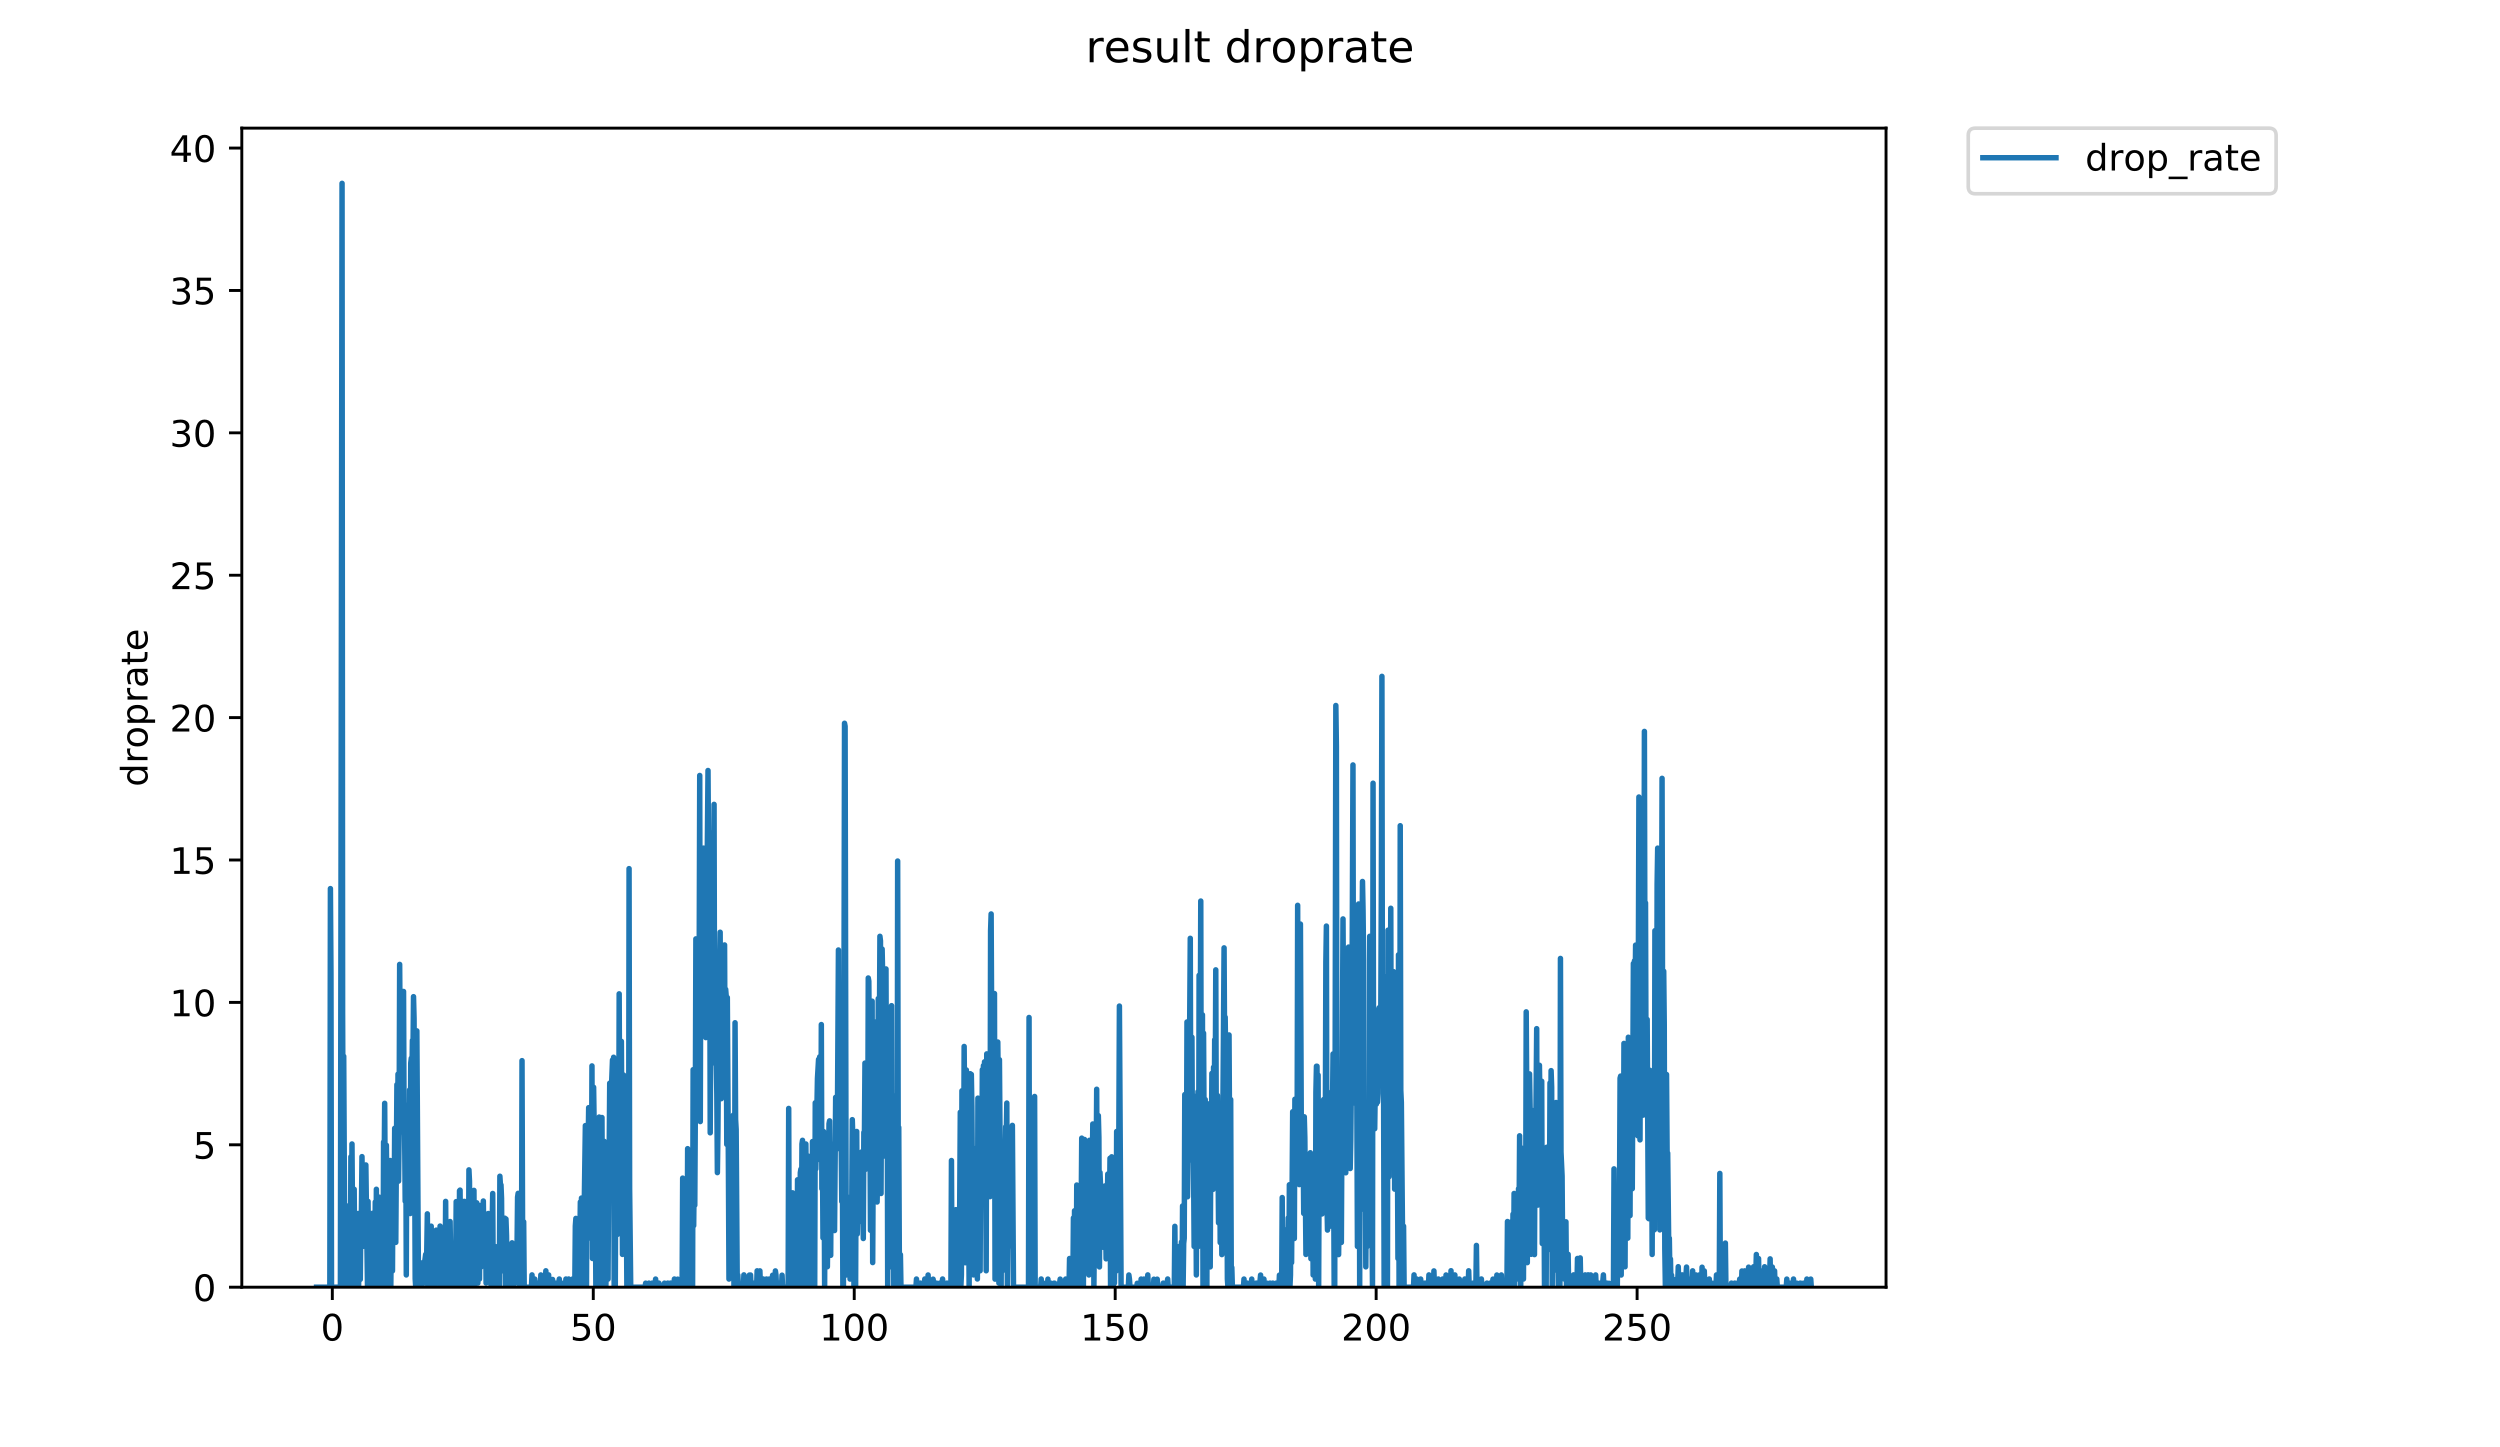 <?xml version="1.0" encoding="utf-8" standalone="no"?>
<!DOCTYPE svg PUBLIC "-//W3C//DTD SVG 1.1//EN"
  "http://www.w3.org/Graphics/SVG/1.1/DTD/svg11.dtd">
<!-- Created with matplotlib (https://matplotlib.org/) -->
<svg height="396pt" version="1.1" viewBox="0 0 684 396" width="684pt" xmlns="http://www.w3.org/2000/svg" xmlns:xlink="http://www.w3.org/1999/xlink">
 <defs>
  <style type="text/css">
*{stroke-linecap:butt;stroke-linejoin:round;}
  </style>
 </defs>
 <g id="figure_1">
  <g id="patch_1">
   <path d="M 0 396 
L 684 396 
L 684 0 
L 0 0 
z
" style="fill:#ffffff;"/>
  </g>
  <g id="axes_1">
   <g id="patch_2">
    <path d="M 66.159 352.174 
L 516.019 352.174 
L 516.019 35.062 
L 66.159 35.062 
z
" style="fill:#ffffff;"/>
   </g>
   <g id="matplotlib.axis_1">
    <g id="xtick_1">
     <g id="line2d_1">
      <defs>
       <path d="M 0 0 
L 0 3.5 
" id="mb4f824624f" style="stroke:#000000;stroke-width:0.8;"/>
      </defs>
      <g>
       <use style="stroke:#000000;stroke-width:0.8;" x="90.923" xlink:href="#mb4f824624f" y="352.174"/>
      </g>
     </g>
     <g id="text_1">
      <!-- 0 -->
      <defs>
       <path d="M 31.781 66.406 
Q 24.172 66.406 20.328 58.906 
Q 16.5 51.422 16.5 36.375 
Q 16.5 21.391 20.328 13.891 
Q 24.172 6.391 31.781 6.391 
Q 39.453 6.391 43.281 13.891 
Q 47.125 21.391 47.125 36.375 
Q 47.125 51.422 43.281 58.906 
Q 39.453 66.406 31.781 66.406 
z
M 31.781 74.219 
Q 44.047 74.219 50.516 64.516 
Q 56.984 54.828 56.984 36.375 
Q 56.984 17.969 50.516 8.266 
Q 44.047 -1.422 31.781 -1.422 
Q 19.531 -1.422 13.062 8.266 
Q 6.594 17.969 6.594 36.375 
Q 6.594 54.828 13.062 64.516 
Q 19.531 74.219 31.781 74.219 
z
" id="DejaVuSans-48"/>
      </defs>
      <g transform="translate(87.742 366.773)scale(0.1 -0.1)">
       <use xlink:href="#DejaVuSans-48"/>
      </g>
     </g>
    </g>
    <g id="xtick_2">
     <g id="line2d_2">
      <g>
       <use style="stroke:#000000;stroke-width:0.8;" x="162.321" xlink:href="#mb4f824624f" y="352.174"/>
      </g>
     </g>
     <g id="text_2">
      <!-- 50 -->
      <defs>
       <path d="M 10.797 72.906 
L 49.516 72.906 
L 49.516 64.594 
L 19.828 64.594 
L 19.828 46.734 
Q 21.969 47.469 24.109 47.828 
Q 26.266 48.188 28.422 48.188 
Q 40.625 48.188 47.75 41.5 
Q 54.891 34.812 54.891 23.391 
Q 54.891 11.625 47.562 5.094 
Q 40.234 -1.422 26.906 -1.422 
Q 22.312 -1.422 17.547 -0.641 
Q 12.797 0.141 7.719 1.703 
L 7.719 11.625 
Q 12.109 9.234 16.797 8.062 
Q 21.484 6.891 26.703 6.891 
Q 35.156 6.891 40.078 11.328 
Q 45.016 15.766 45.016 23.391 
Q 45.016 31 40.078 35.438 
Q 35.156 39.891 26.703 39.891 
Q 22.75 39.891 18.812 39.016 
Q 14.891 38.141 10.797 36.281 
z
" id="DejaVuSans-53"/>
      </defs>
      <g transform="translate(155.958 366.773)scale(0.1 -0.1)">
       <use xlink:href="#DejaVuSans-53"/>
       <use x="63.623" xlink:href="#DejaVuSans-48"/>
      </g>
     </g>
    </g>
    <g id="xtick_3">
     <g id="line2d_3">
      <g>
       <use style="stroke:#000000;stroke-width:0.8;" x="233.719" xlink:href="#mb4f824624f" y="352.174"/>
      </g>
     </g>
     <g id="text_3">
      <!-- 100 -->
      <defs>
       <path d="M 12.406 8.297 
L 28.516 8.297 
L 28.516 63.922 
L 10.984 60.406 
L 10.984 69.391 
L 28.422 72.906 
L 38.281 72.906 
L 38.281 8.297 
L 54.391 8.297 
L 54.391 0 
L 12.406 0 
z
" id="DejaVuSans-49"/>
      </defs>
      <g transform="translate(224.175 366.773)scale(0.1 -0.1)">
       <use xlink:href="#DejaVuSans-49"/>
       <use x="63.623" xlink:href="#DejaVuSans-48"/>
       <use x="127.246" xlink:href="#DejaVuSans-48"/>
      </g>
     </g>
    </g>
    <g id="xtick_4">
     <g id="line2d_4">
      <g>
       <use style="stroke:#000000;stroke-width:0.8;" x="305.117" xlink:href="#mb4f824624f" y="352.174"/>
      </g>
     </g>
     <g id="text_4">
      <!-- 150 -->
      <g transform="translate(295.573 366.773)scale(0.1 -0.1)">
       <use xlink:href="#DejaVuSans-49"/>
       <use x="63.623" xlink:href="#DejaVuSans-53"/>
       <use x="127.246" xlink:href="#DejaVuSans-48"/>
      </g>
     </g>
    </g>
    <g id="xtick_5">
     <g id="line2d_5">
      <g>
       <use style="stroke:#000000;stroke-width:0.8;" x="376.515" xlink:href="#mb4f824624f" y="352.174"/>
      </g>
     </g>
     <g id="text_5">
      <!-- 200 -->
      <defs>
       <path d="M 19.188 8.297 
L 53.609 8.297 
L 53.609 0 
L 7.328 0 
L 7.328 8.297 
Q 12.938 14.109 22.625 23.891 
Q 32.328 33.688 34.812 36.531 
Q 39.547 41.844 41.422 45.531 
Q 43.312 49.219 43.312 52.781 
Q 43.312 58.594 39.234 62.25 
Q 35.156 65.922 28.609 65.922 
Q 23.969 65.922 18.812 64.312 
Q 13.672 62.703 7.812 59.422 
L 7.812 69.391 
Q 13.766 71.781 18.938 73 
Q 24.125 74.219 28.422 74.219 
Q 39.75 74.219 46.484 68.547 
Q 53.219 62.891 53.219 53.422 
Q 53.219 48.922 51.531 44.891 
Q 49.859 40.875 45.406 35.406 
Q 44.188 33.984 37.641 27.219 
Q 31.109 20.453 19.188 8.297 
z
" id="DejaVuSans-50"/>
      </defs>
      <g transform="translate(366.971 366.773)scale(0.1 -0.1)">
       <use xlink:href="#DejaVuSans-50"/>
       <use x="63.623" xlink:href="#DejaVuSans-48"/>
       <use x="127.246" xlink:href="#DejaVuSans-48"/>
      </g>
     </g>
    </g>
    <g id="xtick_6">
     <g id="line2d_6">
      <g>
       <use style="stroke:#000000;stroke-width:0.8;" x="447.912" xlink:href="#mb4f824624f" y="352.174"/>
      </g>
     </g>
     <g id="text_6">
      <!-- 250 -->
      <g transform="translate(438.369 366.773)scale(0.1 -0.1)">
       <use xlink:href="#DejaVuSans-50"/>
       <use x="63.623" xlink:href="#DejaVuSans-53"/>
       <use x="127.246" xlink:href="#DejaVuSans-48"/>
      </g>
     </g>
    </g>
   </g>
   <g id="matplotlib.axis_2">
    <g id="ytick_1">
     <g id="line2d_7">
      <defs>
       <path d="M 0 0 
L -3.5 0 
" id="m5ea52517ec" style="stroke:#000000;stroke-width:0.8;"/>
      </defs>
      <g>
       <use style="stroke:#000000;stroke-width:0.8;" x="66.159" xlink:href="#m5ea52517ec" y="352.174"/>
      </g>
     </g>
     <g id="text_7">
      <!-- 0 -->
      <g transform="translate(52.796 355.973)scale(0.1 -0.1)">
       <use xlink:href="#DejaVuSans-48"/>
      </g>
     </g>
    </g>
    <g id="ytick_2">
     <g id="line2d_8">
      <g>
       <use style="stroke:#000000;stroke-width:0.8;" x="66.159" xlink:href="#m5ea52517ec" y="313.216"/>
      </g>
     </g>
     <g id="text_8">
      <!-- 5 -->
      <g transform="translate(52.796 317.015)scale(0.1 -0.1)">
       <use xlink:href="#DejaVuSans-53"/>
      </g>
     </g>
    </g>
    <g id="ytick_3">
     <g id="line2d_9">
      <g>
       <use style="stroke:#000000;stroke-width:0.8;" x="66.159" xlink:href="#m5ea52517ec" y="274.258"/>
      </g>
     </g>
     <g id="text_9">
      <!-- 10 -->
      <g transform="translate(46.434 278.057)scale(0.1 -0.1)">
       <use xlink:href="#DejaVuSans-49"/>
       <use x="63.623" xlink:href="#DejaVuSans-48"/>
      </g>
     </g>
    </g>
    <g id="ytick_4">
     <g id="line2d_10">
      <g>
       <use style="stroke:#000000;stroke-width:0.8;" x="66.159" xlink:href="#m5ea52517ec" y="235.299"/>
      </g>
     </g>
     <g id="text_10">
      <!-- 15 -->
      <g transform="translate(46.434 239.098)scale(0.1 -0.1)">
       <use xlink:href="#DejaVuSans-49"/>
       <use x="63.623" xlink:href="#DejaVuSans-53"/>
      </g>
     </g>
    </g>
    <g id="ytick_5">
     <g id="line2d_11">
      <g>
       <use style="stroke:#000000;stroke-width:0.8;" x="66.159" xlink:href="#m5ea52517ec" y="196.341"/>
      </g>
     </g>
     <g id="text_11">
      <!-- 20 -->
      <g transform="translate(46.434 200.14)scale(0.1 -0.1)">
       <use xlink:href="#DejaVuSans-50"/>
       <use x="63.623" xlink:href="#DejaVuSans-48"/>
      </g>
     </g>
    </g>
    <g id="ytick_6">
     <g id="line2d_12">
      <g>
       <use style="stroke:#000000;stroke-width:0.8;" x="66.159" xlink:href="#m5ea52517ec" y="157.383"/>
      </g>
     </g>
     <g id="text_12">
      <!-- 25 -->
      <g transform="translate(46.434 161.182)scale(0.1 -0.1)">
       <use xlink:href="#DejaVuSans-50"/>
       <use x="63.623" xlink:href="#DejaVuSans-53"/>
      </g>
     </g>
    </g>
    <g id="ytick_7">
     <g id="line2d_13">
      <g>
       <use style="stroke:#000000;stroke-width:0.8;" x="66.159" xlink:href="#m5ea52517ec" y="118.424"/>
      </g>
     </g>
     <g id="text_13">
      <!-- 30 -->
      <defs>
       <path d="M 40.578 39.312 
Q 47.656 37.797 51.625 33 
Q 55.609 28.219 55.609 21.188 
Q 55.609 10.406 48.188 4.484 
Q 40.766 -1.422 27.094 -1.422 
Q 22.516 -1.422 17.656 -0.516 
Q 12.797 0.391 7.625 2.203 
L 7.625 11.719 
Q 11.719 9.328 16.594 8.109 
Q 21.484 6.891 26.812 6.891 
Q 36.078 6.891 40.938 10.547 
Q 45.797 14.203 45.797 21.188 
Q 45.797 27.641 41.281 31.266 
Q 36.766 34.906 28.719 34.906 
L 20.219 34.906 
L 20.219 43.016 
L 29.109 43.016 
Q 36.375 43.016 40.234 45.922 
Q 44.094 48.828 44.094 54.297 
Q 44.094 59.906 40.109 62.906 
Q 36.141 65.922 28.719 65.922 
Q 24.656 65.922 20.016 65.031 
Q 15.375 64.156 9.812 62.312 
L 9.812 71.094 
Q 15.438 72.656 20.344 73.438 
Q 25.25 74.219 29.594 74.219 
Q 40.828 74.219 47.359 69.109 
Q 53.906 64.016 53.906 55.328 
Q 53.906 49.266 50.438 45.094 
Q 46.969 40.922 40.578 39.312 
z
" id="DejaVuSans-51"/>
      </defs>
      <g transform="translate(46.434 122.224)scale(0.1 -0.1)">
       <use xlink:href="#DejaVuSans-51"/>
       <use x="63.623" xlink:href="#DejaVuSans-48"/>
      </g>
     </g>
    </g>
    <g id="ytick_8">
     <g id="line2d_14">
      <g>
       <use style="stroke:#000000;stroke-width:0.8;" x="66.159" xlink:href="#m5ea52517ec" y="79.466"/>
      </g>
     </g>
     <g id="text_14">
      <!-- 35 -->
      <g transform="translate(46.434 83.265)scale(0.1 -0.1)">
       <use xlink:href="#DejaVuSans-51"/>
       <use x="63.623" xlink:href="#DejaVuSans-53"/>
      </g>
     </g>
    </g>
    <g id="ytick_9">
     <g id="line2d_15">
      <g>
       <use style="stroke:#000000;stroke-width:0.8;" x="66.159" xlink:href="#m5ea52517ec" y="40.508"/>
      </g>
     </g>
     <g id="text_15">
      <!-- 40 -->
      <defs>
       <path d="M 37.797 64.312 
L 12.891 25.391 
L 37.797 25.391 
z
M 35.203 72.906 
L 47.609 72.906 
L 47.609 25.391 
L 58.016 25.391 
L 58.016 17.188 
L 47.609 17.188 
L 47.609 0 
L 37.797 0 
L 37.797 17.188 
L 4.891 17.188 
L 4.891 26.703 
z
" id="DejaVuSans-52"/>
      </defs>
      <g transform="translate(46.434 44.307)scale(0.1 -0.1)">
       <use xlink:href="#DejaVuSans-52"/>
       <use x="63.623" xlink:href="#DejaVuSans-48"/>
      </g>
     </g>
    </g>
    <g id="text_16">
     <!-- droprate -->
     <defs>
      <path d="M 45.406 46.391 
L 45.406 75.984 
L 54.391 75.984 
L 54.391 0 
L 45.406 0 
L 45.406 8.203 
Q 42.578 3.328 38.25 0.953 
Q 33.938 -1.422 27.875 -1.422 
Q 17.969 -1.422 11.734 6.484 
Q 5.516 14.406 5.516 27.297 
Q 5.516 40.188 11.734 48.094 
Q 17.969 56 27.875 56 
Q 33.938 56 38.25 53.625 
Q 42.578 51.266 45.406 46.391 
z
M 14.797 27.297 
Q 14.797 17.391 18.875 11.75 
Q 22.953 6.109 30.078 6.109 
Q 37.203 6.109 41.297 11.75 
Q 45.406 17.391 45.406 27.297 
Q 45.406 37.203 41.297 42.844 
Q 37.203 48.484 30.078 48.484 
Q 22.953 48.484 18.875 42.844 
Q 14.797 37.203 14.797 27.297 
z
" id="DejaVuSans-100"/>
      <path d="M 41.109 46.297 
Q 39.594 47.172 37.812 47.578 
Q 36.031 48 33.891 48 
Q 26.266 48 22.188 43.047 
Q 18.109 38.094 18.109 28.812 
L 18.109 0 
L 9.078 0 
L 9.078 54.688 
L 18.109 54.688 
L 18.109 46.188 
Q 20.953 51.172 25.484 53.578 
Q 30.031 56 36.531 56 
Q 37.453 56 38.578 55.875 
Q 39.703 55.766 41.062 55.516 
z
" id="DejaVuSans-114"/>
      <path d="M 30.609 48.391 
Q 23.391 48.391 19.188 42.75 
Q 14.984 37.109 14.984 27.297 
Q 14.984 17.484 19.156 11.844 
Q 23.344 6.203 30.609 6.203 
Q 37.797 6.203 41.984 11.859 
Q 46.188 17.531 46.188 27.297 
Q 46.188 37.016 41.984 42.703 
Q 37.797 48.391 30.609 48.391 
z
M 30.609 56 
Q 42.328 56 49.016 48.375 
Q 55.719 40.766 55.719 27.297 
Q 55.719 13.875 49.016 6.219 
Q 42.328 -1.422 30.609 -1.422 
Q 18.844 -1.422 12.172 6.219 
Q 5.516 13.875 5.516 27.297 
Q 5.516 40.766 12.172 48.375 
Q 18.844 56 30.609 56 
z
" id="DejaVuSans-111"/>
      <path d="M 18.109 8.203 
L 18.109 -20.797 
L 9.078 -20.797 
L 9.078 54.688 
L 18.109 54.688 
L 18.109 46.391 
Q 20.953 51.266 25.266 53.625 
Q 29.594 56 35.594 56 
Q 45.562 56 51.781 48.094 
Q 58.016 40.188 58.016 27.297 
Q 58.016 14.406 51.781 6.484 
Q 45.562 -1.422 35.594 -1.422 
Q 29.594 -1.422 25.266 0.953 
Q 20.953 3.328 18.109 8.203 
z
M 48.688 27.297 
Q 48.688 37.203 44.609 42.844 
Q 40.531 48.484 33.406 48.484 
Q 26.266 48.484 22.188 42.844 
Q 18.109 37.203 18.109 27.297 
Q 18.109 17.391 22.188 11.75 
Q 26.266 6.109 33.406 6.109 
Q 40.531 6.109 44.609 11.75 
Q 48.688 17.391 48.688 27.297 
z
" id="DejaVuSans-112"/>
      <path d="M 34.281 27.484 
Q 23.391 27.484 19.188 25 
Q 14.984 22.516 14.984 16.5 
Q 14.984 11.719 18.141 8.906 
Q 21.297 6.109 26.703 6.109 
Q 34.188 6.109 38.703 11.406 
Q 43.219 16.703 43.219 25.484 
L 43.219 27.484 
z
M 52.203 31.203 
L 52.203 0 
L 43.219 0 
L 43.219 8.297 
Q 40.141 3.328 35.547 0.953 
Q 30.953 -1.422 24.312 -1.422 
Q 15.922 -1.422 10.953 3.297 
Q 6 8.016 6 15.922 
Q 6 25.141 12.172 29.828 
Q 18.359 34.516 30.609 34.516 
L 43.219 34.516 
L 43.219 35.406 
Q 43.219 41.609 39.141 45 
Q 35.062 48.391 27.688 48.391 
Q 23 48.391 18.547 47.266 
Q 14.109 46.141 10.016 43.891 
L 10.016 52.203 
Q 14.938 54.109 19.578 55.047 
Q 24.219 56 28.609 56 
Q 40.484 56 46.344 49.844 
Q 52.203 43.703 52.203 31.203 
z
" id="DejaVuSans-97"/>
      <path d="M 18.312 70.219 
L 18.312 54.688 
L 36.812 54.688 
L 36.812 47.703 
L 18.312 47.703 
L 18.312 18.016 
Q 18.312 11.328 20.141 9.422 
Q 21.969 7.516 27.594 7.516 
L 36.812 7.516 
L 36.812 0 
L 27.594 0 
Q 17.188 0 13.234 3.875 
Q 9.281 7.766 9.281 18.016 
L 9.281 47.703 
L 2.688 47.703 
L 2.688 54.688 
L 9.281 54.688 
L 9.281 70.219 
z
" id="DejaVuSans-116"/>
      <path d="M 56.203 29.594 
L 56.203 25.203 
L 14.891 25.203 
Q 15.484 15.922 20.484 11.062 
Q 25.484 6.203 34.422 6.203 
Q 39.594 6.203 44.453 7.469 
Q 49.312 8.734 54.109 11.281 
L 54.109 2.781 
Q 49.266 0.734 44.188 -0.344 
Q 39.109 -1.422 33.891 -1.422 
Q 20.797 -1.422 13.156 6.188 
Q 5.516 13.812 5.516 26.812 
Q 5.516 40.234 12.766 48.109 
Q 20.016 56 32.328 56 
Q 43.359 56 49.781 48.891 
Q 56.203 41.797 56.203 29.594 
z
M 47.219 32.234 
Q 47.125 39.594 43.094 43.984 
Q 39.062 48.391 32.422 48.391 
Q 24.906 48.391 20.391 44.141 
Q 15.875 39.891 15.188 32.172 
z
" id="DejaVuSans-101"/>
     </defs>
     <g transform="translate(40.354 215.236)rotate(-90)scale(0.1 -0.1)">
      <use xlink:href="#DejaVuSans-100"/>
      <use x="63.477" xlink:href="#DejaVuSans-114"/>
      <use x="104.559" xlink:href="#DejaVuSans-111"/>
      <use x="165.74" xlink:href="#DejaVuSans-112"/>
      <use x="229.217" xlink:href="#DejaVuSans-114"/>
      <use x="270.33" xlink:href="#DejaVuSans-97"/>
      <use x="331.609" xlink:href="#DejaVuSans-116"/>
      <use x="370.818" xlink:href="#DejaVuSans-101"/>
     </g>
    </g>
   </g>
   <g id="line2d_16">
    <path clip-path="url(#p8326a2b75a)" d="M 86.607 352.174 
L 90.243 352.174 
L 90.399 243.12 
L 90.55 266.343 
L 90.7 352.174 
L 93.134 352.174 
L 93.586 50.163 
L 93.736 276.844 
L 93.885 316.195 
L 94.038 288.999 
L 94.343 346.672 
L 94.493 344.326 
L 94.643 352.174 
L 94.795 343.231 
L 94.945 342.113 
L 95.097 329.976 
L 95.249 352.174 
L 95.4 352.174 
L 95.55 334.237 
L 95.703 337.807 
L 95.853 352.174 
L 96.003 316.504 
L 96.154 338.76 
L 96.304 312.992 
L 96.454 334.211 
L 96.605 338.721 
L 96.755 352.174 
L 96.906 325.383 
L 97.056 346.585 
L 97.208 352.174 
L 97.358 352.174 
L 97.509 333.143 
L 97.66 352.174 
L 97.961 332.023 
L 98.111 352.174 
L 98.262 338.779 
L 98.42 342.515 
L 98.577 350.039 
L 98.734 332.909 
L 98.886 331.146 
L 99.037 316.453 
L 99.337 339.86 
L 99.488 340.979 
L 99.638 321.904 
L 99.791 335.596 
L 99.944 338.949 
L 100.095 318.734 
L 100.549 352.174 
L 100.699 328.699 
L 100.85 346.585 
L 101.001 345.457 
L 101.153 334.466 
L 101.303 333.143 
L 101.46 352.174 
L 101.611 336.613 
L 101.761 349.932 
L 101.911 331.965 
L 102.063 348.84 
L 102.369 336.918 
L 102.523 352.174 
L 102.675 328.866 
L 102.825 352.174 
L 102.976 325.383 
L 103.126 352.174 
L 103.276 351.055 
L 103.43 331.294 
L 103.582 349.964 
L 103.733 327.545 
L 104.042 352.174 
L 104.193 328.866 
L 104.494 346.561 
L 104.644 352.174 
L 104.794 352.174 
L 104.946 312.443 
L 105.096 320.738 
L 105.247 301.869 
L 105.554 352.174 
L 105.711 313.324 
L 106.012 338.76 
L 106.162 327.51 
L 106.463 342.084 
L 106.616 334.591 
L 106.767 317.52 
L 106.923 352.174 
L 107.23 320.259 
L 107.38 347.709 
L 107.531 318.686 
L 107.682 339.913 
L 107.832 331.936 
L 107.983 308.701 
L 108.285 339.913 
L 108.592 296.752 
L 108.742 317.569 
L 108.892 293.877 
L 109.044 323.151 
L 109.194 309.755 
L 109.345 263.861 
L 109.646 306.602 
L 109.798 271.15 
L 109.95 294.54 
L 110.102 292.409 
L 110.255 286.143 
L 110.408 271.265 
L 110.559 307.84 
L 110.71 310.693 
L 110.86 328.665 
L 111.01 306.209 
L 111.161 348.825 
L 111.312 304.243 
L 111.468 302.394 
L 111.619 330.904 
L 111.77 318.781 
L 111.921 321.052 
L 112.074 298.173 
L 112.225 332.023 
L 112.376 290.866 
L 112.53 289.533 
L 112.682 296.048 
L 112.835 284.661 
L 112.986 288.999 
L 113.137 272.69 
L 113.288 278.71 
L 113.593 349.886 
L 113.743 352.174 
L 113.896 352.174 
L 114.047 282.049 
L 114.499 352.174 
L 114.65 345.467 
L 114.802 352.174 
L 114.952 349.935 
L 115.102 352.174 
L 115.253 346.585 
L 115.407 352.174 
L 115.558 345.505 
L 115.859 351.055 
L 116.16 345.467 
L 116.462 343.205 
L 116.619 351.095 
L 116.921 332.11 
L 117.072 352.174 
L 117.222 338.74 
L 117.372 340.963 
L 117.523 352.174 
L 117.674 347.722 
L 117.976 335.478 
L 118.13 351.08 
L 118.28 339.842 
L 118.436 352.174 
L 118.586 342.099 
L 118.736 343.192 
L 119.043 352.174 
L 119.348 336.569 
L 119.498 337.642 
L 119.651 341.138 
L 119.803 341.106 
L 119.955 337.766 
L 120.107 347.753 
L 120.41 335.454 
L 120.561 352.174 
L 120.714 343.32 
L 120.865 348.849 
L 121.017 338.855 
L 121.169 341.091 
L 121.321 339.965 
L 121.472 352.174 
L 121.626 339.024 
L 121.776 352.174 
L 121.927 328.699 
L 122.077 351.055 
L 122.538 341.322 
L 122.842 352.174 
L 123.145 334.211 
L 123.295 344.326 
L 123.449 340.086 
L 123.602 344.481 
L 123.752 352.174 
L 123.903 348.83 
L 124.055 341.059 
L 124.207 352.174 
L 124.359 342.213 
L 124.51 343.231 
L 124.662 347.741 
L 124.813 328.766 
L 124.963 330.873 
L 125.114 352.174 
L 125.418 334.541 
L 125.568 352.174 
L 125.722 325.799 
L 125.874 325.612 
L 126.024 346.585 
L 126.174 340.979 
L 126.325 352.174 
L 126.627 338.74 
L 126.777 328.732 
L 126.929 352.174 
L 127.08 328.699 
L 127.233 331.264 
L 127.384 352.174 
L 127.536 349.961 
L 127.691 343.444 
L 127.844 352.174 
L 128.148 352.174 
L 128.3 320.078 
L 128.451 323.151 
L 128.608 352.174 
L 128.76 341.106 
L 128.912 352.174 
L 129.064 341.059 
L 129.215 342.171 
L 129.368 352.174 
L 129.672 325.687 
L 129.822 352.174 
L 129.976 336.896 
L 130.127 337.662 
L 130.278 348.821 
L 130.432 329.096 
L 130.583 333.359 
L 130.735 351.059 
L 131.036 332.081 
L 131.187 349.948 
L 131.338 329.816 
L 131.489 335.43 
L 131.641 346.625 
L 131.791 333.115 
L 131.941 340.947 
L 132.091 340.931 
L 132.24 328.597 
L 132.391 342.084 
L 132.542 344.371 
L 132.692 343.231 
L 132.843 333.115 
L 132.993 351.051 
L 133.143 345.438 
L 133.293 349.932 
L 133.444 332.11 
L 133.595 332.023 
L 133.895 346.569 
L 134.201 339.93 
L 134.352 352.174 
L 134.804 326.536 
L 134.955 352.174 
L 135.106 344.36 
L 135.259 352.174 
L 135.41 343.269 
L 135.562 341.075 
L 135.712 352.174 
L 135.865 343.307 
L 136.015 352.174 
L 136.166 348.83 
L 136.317 341.011 
L 136.617 352.174 
L 136.767 321.817 
L 136.917 324.187 
L 137.068 324.187 
L 137.22 327.86 
L 137.371 347.696 
L 137.524 335.666 
L 137.675 337.662 
L 137.825 346.561 
L 138.127 333.305 
L 138.277 352.174 
L 138.431 333.518 
L 138.586 338.047 
L 138.737 351.059 
L 138.887 351.051 
L 139.039 347.747 
L 139.189 351.055 
L 139.34 344.349 
L 139.49 348.806 
L 139.641 347.703 
L 139.793 352.174 
L 139.947 348.882 
L 140.099 340.034 
L 140.402 345.457 
L 140.553 352.174 
L 140.703 343.218 
L 140.853 340.947 
L 141.004 351.056 
L 141.154 349.938 
L 141.305 343.205 
L 141.456 342.185 
L 141.607 327.545 
L 141.758 326.5 
L 141.909 339.913 
L 142.059 335.43 
L 142.21 352.174 
L 142.363 342.227 
L 142.519 352.174 
L 142.671 352.174 
L 142.823 290.195 
L 142.973 335.358 
L 143.124 345.467 
L 143.274 334.288 
L 143.427 352.174 
L 145.401 352.174 
L 145.552 348.811 
L 145.703 352.174 
L 146.159 352.174 
L 146.311 349.951 
L 146.461 352.174 
L 147.068 352.174 
L 147.219 351.061 
L 147.371 352.174 
L 147.824 352.174 
L 147.975 348.825 
L 148.126 352.174 
L 149.044 352.174 
L 149.344 347.69 
L 149.497 352.174 
L 149.955 352.174 
L 150.106 348.816 
L 150.257 352.174 
L 151.018 352.174 
L 151.178 350.065 
L 151.337 352.174 
L 151.647 352.174 
L 151.804 351.105 
L 151.956 351.071 
L 152.11 352.174 
L 152.718 352.174 
L 153.022 349.942 
L 153.172 352.174 
L 154.078 352.174 
L 154.228 351.053 
L 154.386 352.174 
L 154.686 352.174 
L 154.837 349.942 
L 154.989 352.174 
L 155.444 352.174 
L 155.595 349.935 
L 155.747 352.174 
L 156.504 352.174 
L 156.655 349.948 
L 156.806 352.174 
L 157.26 352.174 
L 157.411 335.43 
L 157.563 333.359 
L 157.717 352.174 
L 157.87 337.867 
L 158.02 352.174 
L 158.172 340 
L 158.325 352.174 
L 158.475 352.174 
L 158.783 328.866 
L 158.941 352.174 
L 159.092 327.791 
L 159.245 352.174 
L 159.396 328.732 
L 159.547 351.063 
L 160.155 307.966 
L 160.305 316.402 
L 160.456 352.174 
L 160.607 320.873 
L 160.758 325.46 
L 161.059 303.058 
L 161.209 338.721 
L 161.359 318.541 
L 161.51 320.783 
L 161.66 310.634 
L 161.809 329.687 
L 161.96 291.635 
L 162.11 344.326 
L 162.261 302.987 
L 162.412 297.476 
L 162.565 308.216 
L 162.716 335.525 
L 162.87 320.394 
L 163.021 352.174 
L 163.173 330.007 
L 163.326 336.679 
L 163.476 327.545 
L 163.629 326.755 
L 163.782 352.174 
L 163.935 305.624 
L 164.089 308.462 
L 164.242 344.471 
L 164.392 324.227 
L 164.543 329.88 
L 164.696 305.756 
L 164.847 341.043 
L 164.999 339.948 
L 165.15 352.174 
L 165.302 312.274 
L 165.455 352.174 
L 165.605 317.37 
L 165.757 352.174 
L 165.908 345.496 
L 166.058 329.72 
L 166.21 335.573 
L 166.362 349.954 
L 166.512 323.109 
L 166.664 316.555 
L 166.818 296.363 
L 166.969 318.781 
L 167.124 301.976 
L 167.578 290.018 
L 167.732 313.656 
L 167.884 289.267 
L 168.036 352.174 
L 168.188 296.836 
L 168.34 352.174 
L 168.492 314.49 
L 168.645 314.704 
L 168.948 337.725 
L 169.101 308.091 
L 169.254 328.998 
L 169.405 271.917 
L 169.556 308.577 
L 169.706 314.221 
L 169.857 335.382 
L 170.007 284.908 
L 170.308 343.205 
L 170.61 294.127 
L 170.76 325.345 
L 170.91 306.143 
L 171.212 325.345 
L 171.362 329.752 
L 171.512 352.174 
L 171.963 352.174 
L 172.113 237.657 
L 172.263 325.19 
L 172.564 352.174 
L 176.495 352.174 
L 176.648 351.074 
L 176.799 352.174 
L 177.405 352.174 
L 177.556 351.058 
L 177.707 352.174 
L 178.31 352.174 
L 178.46 351.055 
L 178.615 352.174 
L 179.219 352.174 
L 179.371 349.954 
L 179.522 352.174 
L 179.975 352.174 
L 180.126 351.056 
L 180.278 351.061 
L 180.428 352.174 
L 181.647 352.174 
L 181.799 351.066 
L 181.95 352.174 
L 182.553 352.174 
L 182.703 351.055 
L 182.854 352.174 
L 183.308 352.174 
L 183.458 351.053 
L 183.608 351.051 
L 183.759 352.174 
L 184.364 352.174 
L 184.515 349.942 
L 184.665 352.174 
L 185.268 352.174 
L 185.422 349.979 
L 185.726 352.174 
L 186.626 352.174 
L 186.779 322.334 
L 186.929 352.174 
L 187.082 344.46 
L 187.233 352.174 
L 187.383 349.929 
L 187.533 334.185 
L 187.683 352.174 
L 187.834 336.657 
L 187.986 351.056 
L 188.136 314.275 
L 188.436 352.174 
L 188.887 317.42 
L 189.037 326.352 
L 189.187 315.178 
L 189.338 316.453 
L 189.489 352.174 
L 189.639 292.67 
L 189.789 335.333 
L 189.94 320.918 
L 190.09 329.752 
L 190.241 304.105 
L 190.391 256.88 
L 190.541 286.963 
L 190.691 288.087 
L 190.841 264.476 
L 190.991 267.97 
L 191.141 291.635 
L 191.292 265.973 
L 191.444 212.168 
L 191.597 306.861 
L 191.749 251.458 
L 191.899 267.093 
L 192.05 260.508 
L 192.351 277.168 
L 192.504 232.048 
L 192.654 267.215 
L 192.805 271.034 
L 192.957 252.139 
L 193.108 283.885 
L 193.259 250.883 
L 193.411 244.665 
L 193.712 210.811 
L 193.863 233.678 
L 194.013 236.867 
L 194.164 243.427 
L 194.315 309.937 
L 194.617 249.476 
L 194.918 272.576 
L 195.068 227.732 
L 195.219 252.396 
L 195.369 220.074 
L 195.52 290.866 
L 195.672 275.589 
L 195.823 279.926 
L 196.124 299.558 
L 196.275 320.828 
L 196.425 309.572 
L 196.728 265.6 
L 196.882 264.504 
L 197.033 255.057 
L 197.185 292.493 
L 197.335 300.603 
L 197.487 283.064 
L 197.637 288.363 
L 197.939 261.031 
L 198.09 282.965 
L 198.241 258.54 
L 198.391 296.038 
L 198.542 270.685 
L 198.692 272.576 
L 198.843 313.104 
L 198.994 272.918 
L 199.295 319.755 
L 199.447 349.948 
L 199.598 308.701 
L 199.748 309.572 
L 199.902 335.736 
L 200.053 329.912 
L 200.203 312.992 
L 200.354 308.577 
L 200.505 346.609 
L 200.656 305.088 
L 200.807 352.174 
L 200.957 352.174 
L 201.108 279.823 
L 201.258 306.275 
L 201.411 309.01 
L 201.713 352.174 
L 201.867 348.873 
L 202.018 352.174 
L 203.381 352.174 
L 203.531 348.806 
L 203.681 352.174 
L 204.887 352.174 
L 205.039 348.854 
L 205.191 351.066 
L 205.343 348.844 
L 205.494 352.174 
L 206.247 352.174 
L 206.398 351.059 
L 206.549 352.174 
L 207.004 352.174 
L 207.154 347.696 
L 207.304 352.174 
L 207.757 352.174 
L 207.908 347.709 
L 208.059 352.174 
L 208.514 352.174 
L 208.815 349.929 
L 208.965 352.174 
L 209.569 352.174 
L 209.72 349.938 
L 209.87 352.174 
L 210.321 352.174 
L 210.472 349.945 
L 210.623 352.174 
L 211.077 352.174 
L 211.229 351.064 
L 211.384 348.905 
L 211.537 352.174 
L 211.996 352.174 
L 212.147 347.722 
L 212.298 348.835 
L 212.45 352.174 
L 212.751 352.174 
L 212.902 351.058 
L 213.053 351.059 
L 213.204 352.174 
L 213.815 352.174 
L 213.968 348.891 
L 214.119 352.174 
L 215.635 352.174 
L 215.787 303.268 
L 215.938 347.709 
L 216.088 338.74 
L 216.239 352.174 
L 216.389 348.816 
L 216.539 337.6 
L 216.691 352.174 
L 216.841 326.352 
L 216.992 352.174 
L 217.143 352.174 
L 217.445 336.479 
L 217.595 352.174 
L 217.745 335.358 
L 218.05 352.174 
L 218.205 322.792 
L 218.355 352.174 
L 218.507 352.174 
L 218.663 331.584 
L 218.813 352.174 
L 218.964 320.873 
L 219.116 319.894 
L 219.266 339.86 
L 219.416 312.992 
L 219.567 311.988 
L 219.719 352.174 
L 219.873 327.075 
L 220.026 352.174 
L 220.176 320.828 
L 220.327 352.174 
L 220.478 312.992 
L 220.779 342.128 
L 221.08 316.299 
L 221.23 352.174 
L 221.382 334.314 
L 221.535 341.153 
L 221.685 323.192 
L 221.836 320.783 
L 221.991 352.174 
L 222.146 352.174 
L 222.297 312.33 
L 222.449 319.986 
L 222.6 352.174 
L 222.751 331.025 
L 222.902 352.174 
L 223.053 301.725 
L 223.203 319.848 
L 223.655 295.08 
L 223.958 289.841 
L 224.109 293.096 
L 224.265 289.145 
L 224.565 317.42 
L 224.715 280.32 
L 224.865 325.229 
L 225.015 315.071 
L 225.165 338.682 
L 225.315 309.572 
L 225.466 315.337 
L 225.616 352.174 
L 225.766 313.048 
L 225.917 342.113 
L 226.068 320.783 
L 226.218 320.918 
L 226.369 346.577 
L 226.819 307.459 
L 226.972 306.667 
L 227.277 343.456 
L 227.427 316.35 
L 227.578 318.638 
L 227.729 313.104 
L 227.879 313.048 
L 228.332 336.679 
L 228.637 300.23 
L 228.789 314.49 
L 228.94 308.701 
L 229.092 310.057 
L 229.395 259.919 
L 229.546 309.633 
L 229.698 310.177 
L 230.001 298.019 
L 230.303 328.732 
L 230.454 314.964 
L 230.607 352.174 
L 230.759 352.174 
L 231.062 197.884 
L 231.219 198.718 
L 231.526 348.844 
L 231.676 344.371 
L 231.826 327.474 
L 231.977 327.581 
L 232.127 337.6 
L 232.429 328.899 
L 232.581 349.954 
L 232.733 327.756 
L 232.884 327.651 
L 233.035 329.848 
L 233.186 306.341 
L 233.488 316.299 
L 233.64 352.174 
L 233.941 321.861 
L 234.092 352.174 
L 234.243 315.442 
L 234.393 309.572 
L 234.543 337.621 
L 234.693 320.693 
L 234.994 334.211 
L 235.144 331.994 
L 235.295 324.227 
L 235.595 334.211 
L 235.745 315.178 
L 236.198 338.855 
L 236.349 309.816 
L 236.499 311.872 
L 236.651 290.866 
L 236.802 319.94 
L 236.953 291.895 
L 237.103 294.998 
L 237.253 293.877 
L 237.404 316.453 
L 237.556 267.579 
L 237.707 268.453 
L 238.009 305.357 
L 238.161 336.613 
L 238.314 302.651 
L 238.465 309.755 
L 238.615 273.922 
L 238.766 345.438 
L 239.067 287.43 
L 239.367 327.474 
L 239.518 279.616 
L 239.672 319.298 
L 239.823 279.72 
L 239.975 328.866 
L 240.133 320.11 
L 240.293 273.205 
L 240.444 309.997 
L 240.746 256.174 
L 240.897 257.426 
L 241.048 326.536 
L 241.35 259.655 
L 241.5 267.093 
L 241.651 316.35 
L 241.801 296.119 
L 241.952 306.472 
L 242.405 265.104 
L 242.559 311.627 
L 242.712 279.231 
L 242.871 352.174 
L 243.024 298.476 
L 243.175 304.311 
L 243.327 303.198 
L 243.477 281.545 
L 243.778 346.593 
L 243.929 275.151 
L 244.084 336.918 
L 244.238 299.646 
L 244.538 352.174 
L 244.689 306.341 
L 244.841 346.617 
L 244.992 336.591 
L 245.143 352.174 
L 245.446 352.174 
L 245.597 235.58 
L 245.747 312.879 
L 245.897 308.451 
L 246.048 342.128 
L 246.2 347.722 
L 246.351 343.269 
L 246.502 352.174 
L 250.596 352.174 
L 250.747 349.945 
L 250.902 352.174 
L 251.668 352.174 
L 251.818 351.051 
L 251.969 352.174 
L 252.87 352.174 
L 253.02 349.938 
L 253.171 352.174 
L 253.777 352.174 
L 253.928 348.835 
L 254.082 352.174 
L 254.991 352.174 
L 255.297 349.979 
L 255.599 352.174 
L 256.072 352.174 
L 256.222 351.064 
L 256.372 352.174 
L 256.981 352.174 
L 257.131 351.056 
L 257.284 352.174 
L 257.736 352.174 
L 257.887 349.935 
L 258.039 352.174 
L 258.954 352.174 
L 259.105 351.059 
L 259.256 352.174 
L 260.167 352.174 
L 260.318 317.52 
L 260.468 352.174 
L 260.618 349.932 
L 260.77 352.174 
L 260.921 352.174 
L 261.072 347.715 
L 261.225 335.596 
L 261.376 352.174 
L 261.527 330.965 
L 261.678 352.174 
L 261.829 352.174 
L 261.98 330.995 
L 262.131 342.128 
L 262.282 333.197 
L 262.433 352.174 
L 262.736 304.311 
L 262.886 352.174 
L 263.036 348.816 
L 263.187 298.439 
L 263.488 329.88 
L 263.639 325.383 
L 263.79 286.313 
L 263.941 304.174 
L 264.092 345.486 
L 264.397 292.746 
L 264.548 334.365 
L 264.699 339.895 
L 264.849 327.51 
L 264.999 326.314 
L 265.149 352.174 
L 265.453 293.764 
L 265.603 300.751 
L 265.754 293.961 
L 265.904 302.846 
L 266.055 326.536 
L 266.208 332.365 
L 266.358 348.816 
L 266.508 318.444 
L 266.658 322.984 
L 266.809 334.237 
L 266.959 315.231 
L 267.109 317.47 
L 267.259 314.057 
L 267.409 349.929 
L 267.559 300.455 
L 267.71 317.42 
L 267.86 315.124 
L 268.01 323.026 
L 268.16 347.683 
L 268.314 313.819 
L 268.617 323.151 
L 268.767 292.67 
L 268.918 296.28 
L 269.068 291.547 
L 269.218 307.265 
L 269.368 290.514 
L 269.518 296.038 
L 269.669 314.221 
L 269.819 347.683 
L 269.973 288.344 
L 270.273 321.861 
L 270.423 296.038 
L 270.573 301.652 
L 270.873 327.403 
L 271.023 254.638 
L 271.175 250.061 
L 271.48 313.216 
L 271.632 280.936 
L 271.935 305.557 
L 272.088 271.836 
L 272.24 349.97 
L 272.39 294.998 
L 272.541 316.35 
L 272.692 298.593 
L 272.843 299.709 
L 272.993 285.101 
L 273.144 298.516 
L 273.295 351.055 
L 273.446 289.93 
L 273.909 352.174 
L 274.06 323.192 
L 274.211 347.722 
L 274.362 318.589 
L 274.52 335.073 
L 274.679 322.411 
L 274.837 324.499 
L 274.996 320.328 
L 275.157 308.248 
L 275.312 311.052 
L 275.462 301.797 
L 275.612 352.174 
L 275.765 331.235 
L 275.917 341.091 
L 276.07 322.46 
L 276.222 331.086 
L 276.529 329.031 
L 276.679 332.052 
L 276.984 307.903 
L 277.292 352.174 
L 281.397 352.174 
L 281.548 278.385 
L 281.7 352.174 
L 282.917 352.174 
L 283.068 299.993 
L 283.218 352.174 
L 284.723 352.174 
L 284.873 349.932 
L 285.024 352.174 
L 285.329 352.174 
L 285.483 351.072 
L 285.634 352.174 
L 286.554 352.174 
L 286.707 349.964 
L 286.859 352.174 
L 287.319 352.174 
L 287.472 351.067 
L 287.624 352.174 
L 288.233 352.174 
L 288.386 351.069 
L 288.54 351.08 
L 288.692 352.174 
L 289.755 352.174 
L 290.06 349.967 
L 290.213 352.174 
L 291.425 352.174 
L 291.576 349.948 
L 291.726 352.174 
L 292.029 352.174 
L 292.179 349.935 
L 292.33 352.174 
L 292.48 352.174 
L 292.631 344.326 
L 292.782 352.174 
L 293.085 352.174 
L 293.236 347.703 
L 293.387 352.174 
L 293.538 351.059 
L 293.689 333.224 
L 293.84 352.174 
L 293.993 331.264 
L 294.144 352.174 
L 294.296 335.502 
L 294.449 352.174 
L 294.599 324.227 
L 294.75 352.174 
L 294.901 345.505 
L 295.052 352.174 
L 295.202 342.099 
L 295.353 352.174 
L 295.503 335.406 
L 295.656 352.174 
L 295.959 311.397 
L 296.113 344.503 
L 296.265 329.976 
L 296.415 352.174 
L 296.565 318.444 
L 296.716 311.756 
L 296.866 318.638 
L 297.02 345.58 
L 297.171 335.43 
L 297.321 334.314 
L 297.472 317.47 
L 297.623 328.799 
L 297.774 325.383 
L 297.925 348.835 
L 298.076 311.988 
L 298.382 320.349 
L 298.534 342.227 
L 298.685 319.894 
L 298.836 320.963 
L 298.987 307.523 
L 299.138 311.93 
L 299.288 352.174 
L 299.592 319.065 
L 299.745 309.132 
L 299.9 320.747 
L 300.053 298.019 
L 300.204 336.591 
L 300.505 305.223 
L 300.657 311.224 
L 300.809 346.632 
L 300.959 320.783 
L 301.112 324.544 
L 301.264 333.412 
L 301.416 331.146 
L 301.57 326.826 
L 301.721 338.817 
L 301.875 341.261 
L 302.33 324.466 
L 302.633 344.416 
L 302.785 330.965 
L 302.935 329.784 
L 303.088 321.229 
L 303.241 334.591 
L 303.392 325.422 
L 303.545 330.101 
L 303.697 316.908 
L 303.849 352.174 
L 304.153 316.504 
L 304.304 341.059 
L 304.454 327.51 
L 304.606 352.174 
L 304.759 319.252 
L 304.91 351.058 
L 305.212 318.638 
L 305.363 347.747 
L 305.514 309.572 
L 305.665 314.275 
L 305.815 340.963 
L 305.967 313.437 
L 306.119 308.887 
L 306.27 275.261 
L 306.73 352.174 
L 308.709 352.174 
L 308.86 348.835 
L 309.013 349.964 
L 309.165 352.174 
L 310.99 352.174 
L 311.149 351.107 
L 311.3 352.174 
L 312.061 352.174 
L 312.213 349.951 
L 312.363 352.174 
L 312.821 352.174 
L 312.973 349.957 
L 313.124 352.174 
L 313.882 352.174 
L 314.032 348.811 
L 314.183 352.174 
L 315.548 352.174 
L 315.702 349.992 
L 315.852 352.174 
L 316.459 352.174 
L 316.613 349.982 
L 316.765 352.174 
L 318.119 352.174 
L 318.269 351.058 
L 318.42 352.174 
L 319.173 352.174 
L 319.474 349.932 
L 319.624 352.174 
L 321.287 352.174 
L 321.438 335.525 
L 321.59 352.174 
L 321.892 352.174 
L 322.042 351.053 
L 322.193 352.174 
L 322.344 346.585 
L 322.495 352.174 
L 322.646 341.011 
L 322.796 344.338 
L 322.947 352.174 
L 323.097 352.174 
L 323.246 339.806 
L 323.397 352.174 
L 323.548 329.944 
L 323.699 352.174 
L 323.854 340.204 
L 324.005 338.779 
L 324.155 299.482 
L 324.305 323.067 
L 324.606 325.345 
L 324.757 279.616 
L 324.907 327.439 
L 325.207 300.529 
L 325.357 299.482 
L 325.659 256.721 
L 325.81 317.37 
L 325.961 306.472 
L 326.111 283.787 
L 326.262 316.453 
L 326.413 299.709 
L 326.714 341.027 
L 327.017 304.243 
L 327.169 318.971 
L 327.32 348.83 
L 327.47 318.638 
L 327.62 312.936 
L 327.772 298.669 
L 327.923 341.011 
L 328.073 266.848 
L 328.224 327.581 
L 328.531 246.525 
L 328.683 326.718 
L 328.835 329.944 
L 328.988 277.655 
L 329.139 352.174 
L 329.289 282.666 
L 329.59 334.365 
L 329.741 300.825 
L 329.893 309.937 
L 330.047 352.174 
L 330.197 352.174 
L 330.352 301.976 
L 330.658 337.766 
L 330.81 306.732 
L 330.962 319.894 
L 331.113 346.625 
L 331.264 315.284 
L 331.419 314.086 
L 331.572 293.682 
L 331.88 325.417 
L 332.031 291.981 
L 332.181 314.111 
L 332.333 284.469 
L 332.484 299.634 
L 332.635 265.353 
L 332.787 313.16 
L 332.937 309.695 
L 333.088 299.709 
L 333.393 334.566 
L 333.695 311.93 
L 333.847 339.965 
L 333.998 302.987 
L 334.299 343.257 
L 334.907 259.337 
L 335.057 288.179 
L 335.208 278.288 
L 335.358 290.69 
L 335.509 287.615 
L 335.66 309.695 
L 335.81 349.932 
L 335.96 352.174 
L 336.111 352.174 
L 336.263 283.162 
L 336.414 310.872 
L 336.564 314.275 
L 336.715 300.825 
L 336.866 346.593 
L 337.024 346.793 
L 337.175 352.174 
L 340.203 352.174 
L 340.354 349.948 
L 340.505 352.174 
L 341.109 352.174 
L 341.26 351.055 
L 341.41 352.174 
L 342.321 352.174 
L 342.473 349.954 
L 342.624 352.174 
L 343.531 352.174 
L 343.683 351.063 
L 343.834 351.058 
L 343.985 352.174 
L 344.589 352.174 
L 344.894 348.854 
L 345.046 352.174 
L 345.655 352.174 
L 345.806 349.948 
L 345.958 352.174 
L 346.564 352.174 
L 346.723 351.104 
L 346.874 352.174 
L 347.327 352.174 
L 347.478 351.058 
L 347.629 352.174 
L 348.08 352.174 
L 348.231 351.058 
L 348.382 352.174 
L 348.984 352.174 
L 349.137 351.072 
L 349.289 351.067 
L 349.442 352.174 
L 349.9 352.174 
L 350.053 348.873 
L 350.206 352.174 
L 350.661 352.174 
L 350.812 327.651 
L 350.963 349.942 
L 351.115 352.174 
L 351.265 352.174 
L 351.566 336.479 
L 351.717 352.174 
L 351.868 352.174 
L 352.018 336.479 
L 352.169 352.174 
L 352.32 347.709 
L 352.471 333.197 
L 352.621 352.174 
L 352.771 324.147 
L 352.922 352.174 
L 353.073 348.83 
L 353.224 325.383 
L 353.375 345.448 
L 353.677 304.174 
L 353.827 324.267 
L 353.978 325.383 
L 354.13 338.855 
L 354.281 300.751 
L 354.432 304.105 
L 354.734 322.121 
L 354.887 313.492 
L 355.038 247.693 
L 355.189 311.988 
L 355.492 324.106 
L 355.793 252.825 
L 356.095 322.034 
L 356.246 314.057 
L 356.397 312.217 
L 356.548 314.275 
L 356.698 331.994 
L 356.851 305.557 
L 357.003 311.282 
L 357.305 343.218 
L 357.607 317.569 
L 357.758 339.93 
L 357.91 322.078 
L 358.061 334.39 
L 358.212 317.668 
L 358.363 327.581 
L 358.514 315.389 
L 358.666 344.383 
L 358.816 319.662 
L 358.967 337.704 
L 359.122 320.483 
L 359.273 348.84 
L 359.425 320.032 
L 359.575 330.843 
L 359.726 329.88 
L 359.878 349.954 
L 360.03 298.822 
L 360.18 291.722 
L 360.33 291.722 
L 360.482 323.192 
L 360.633 294.127 
L 360.784 352.174 
L 360.934 311.756 
L 361.087 303.476 
L 361.237 321.991 
L 361.388 306.341 
L 361.54 315.494 
L 361.691 332.138 
L 361.842 314.329 
L 361.993 328.699 
L 362.143 300.825 
L 362.295 312.103 
L 362.45 306.533 
L 362.601 313.048 
L 362.752 263.254 
L 362.902 253.375 
L 363.052 328.631 
L 363.203 336.546 
L 363.512 305.898 
L 363.662 305.29 
L 363.965 335.478 
L 364.116 323.192 
L 364.268 332.167 
L 364.419 298.669 
L 364.57 303.058 
L 364.72 288.363 
L 365.029 352.174 
L 365.18 352.174 
L 365.484 193.025 
L 365.635 204.133 
L 365.786 330.934 
L 365.938 311.397 
L 366.241 343.257 
L 366.542 320.828 
L 366.692 331.994 
L 366.843 319.802 
L 366.994 339.93 
L 367.447 251.42 
L 367.6 277.233 
L 367.751 282.965 
L 367.903 275.698 
L 368.204 320.873 
L 368.361 295.136 
L 368.513 297.942 
L 368.665 286.05 
L 368.815 302.775 
L 368.966 259.123 
L 369.116 293.011 
L 369.266 264.602 
L 369.417 319.709 
L 369.568 311.988 
L 369.87 282.049 
L 370.172 209.29 
L 370.322 295.08 
L 370.473 290.514 
L 370.623 301.797 
L 370.774 294.293 
L 370.925 296.28 
L 371.076 301.941 
L 371.228 300.082 
L 371.394 341.029 
L 371.704 247.329 
L 371.855 251.852 
L 372.007 352.174 
L 372.162 265.964 
L 372.316 282.431 
L 372.469 324.583 
L 372.62 259.787 
L 372.777 241.173 
L 372.929 249.017 
L 373.08 262.615 
L 373.231 330.934 
L 373.382 327.721 
L 373.533 316.402 
L 373.684 346.609 
L 373.834 324.187 
L 373.987 341.122 
L 374.144 307.867 
L 374.601 334.591 
L 374.752 256.174 
L 374.903 283.359 
L 375.055 286.595 
L 375.512 352.174 
L 375.666 214.288 
L 375.817 299.634 
L 375.968 297.788 
L 376.12 308.825 
L 376.425 285.956 
L 376.575 302.085 
L 376.728 280.132 
L 376.881 301.55 
L 377.033 299.2 
L 377.184 276.267 
L 377.334 275.719 
L 377.484 282.465 
L 377.788 275.915 
L 377.94 242.759 
L 378.093 185.052 
L 378.244 293.432 
L 378.396 289.088 
L 378.549 298.019 
L 378.699 352.174 
L 378.849 267.215 
L 379.303 337.766 
L 379.453 352.174 
L 379.604 352.174 
L 379.754 254.498 
L 379.905 309.755 
L 380.056 321.948 
L 380.21 260.25 
L 380.364 286.606 
L 380.518 248.504 
L 380.671 314.757 
L 380.824 305.822 
L 380.974 266.97 
L 381.125 287.337 
L 381.275 265.849 
L 381.426 270.918 
L 381.577 325.345 
L 381.727 287.057 
L 381.878 314.221 
L 382.028 311.814 
L 382.178 281.443 
L 382.478 344.315 
L 382.628 261.234 
L 382.786 352.174 
L 382.944 352.174 
L 383.102 225.915 
L 383.255 298.325 
L 383.408 301.622 
L 383.71 335.406 
L 384.013 335.478 
L 384.164 352.174 
L 386.73 352.174 
L 386.88 348.806 
L 387.034 352.174 
L 387.486 352.174 
L 387.638 349.945 
L 387.789 352.174 
L 388.541 352.174 
L 388.692 349.945 
L 388.843 352.174 
L 389.144 352.174 
L 389.296 351.063 
L 389.446 352.174 
L 389.747 352.174 
L 389.899 351.059 
L 390.051 352.174 
L 390.806 352.174 
L 390.956 348.811 
L 391.109 352.174 
L 391.865 352.174 
L 392.018 351.067 
L 392.169 352.174 
L 392.32 347.722 
L 392.471 352.174 
L 393.225 352.174 
L 393.526 349.935 
L 393.676 352.174 
L 394.582 352.174 
L 394.732 349.932 
L 394.883 352.174 
L 395.486 352.174 
L 395.637 348.835 
L 395.788 352.174 
L 396.39 352.174 
L 396.541 349.932 
L 396.691 352.174 
L 396.842 352.174 
L 396.995 347.67 
L 397.146 352.174 
L 397.751 352.174 
L 397.901 351.056 
L 398.052 348.821 
L 398.202 352.174 
L 399.107 352.174 
L 399.259 349.954 
L 399.411 352.174 
L 400.627 352.174 
L 400.777 349.929 
L 400.927 352.174 
L 401.68 352.174 
L 401.83 347.69 
L 401.98 352.174 
L 402.889 352.174 
L 403.04 351.066 
L 403.192 351.066 
L 403.344 352.174 
L 403.796 352.174 
L 403.947 340.749 
L 404.098 352.174 
L 405.153 352.174 
L 405.303 349.932 
L 405.453 352.174 
L 406.671 352.174 
L 406.821 351.055 
L 406.972 352.174 
L 407.576 352.174 
L 407.726 351.053 
L 407.876 352.174 
L 408.179 352.174 
L 408.482 349.961 
L 408.634 352.174 
L 409.39 352.174 
L 409.542 348.844 
L 409.692 352.174 
L 410.622 352.174 
L 410.773 348.825 
L 410.924 352.174 
L 411.684 352.174 
L 411.837 351.078 
L 411.991 352.174 
L 412.292 352.174 
L 412.442 334.211 
L 412.594 352.174 
L 412.746 352.174 
L 412.897 346.585 
L 413.048 347.709 
L 413.198 349.938 
L 413.349 348.821 
L 413.5 334.288 
L 413.65 352.174 
L 413.801 351.055 
L 413.953 332.196 
L 414.103 352.174 
L 414.254 326.536 
L 414.405 352.174 
L 414.558 326.826 
L 414.712 347.784 
L 414.863 331.086 
L 415.013 338.702 
L 415.163 335.333 
L 415.313 349.929 
L 415.463 325.229 
L 415.615 333.279 
L 415.765 310.753 
L 416.066 352.174 
L 416.216 314.057 
L 416.366 324.187 
L 416.666 315.124 
L 416.817 349.938 
L 416.969 318.876 
L 417.27 329.72 
L 417.42 331.965 
L 417.57 276.844 
L 417.721 299.933 
L 417.871 345.457 
L 418.021 304.952 
L 418.171 324.674 
L 418.478 293.818 
L 418.778 311.698 
L 418.928 343.179 
L 419.227 303.828 
L 419.377 312.822 
L 419.527 306.076 
L 419.679 318.924 
L 419.83 343.257 
L 419.986 312.245 
L 420.136 316.299 
L 420.437 281.443 
L 420.587 328.699 
L 420.737 329.72 
L 421.037 293.709 
L 421.187 291.46 
L 421.498 313.216 
L 421.654 317.545 
L 421.809 295.823 
L 421.965 340.237 
L 422.272 315.284 
L 422.422 322.941 
L 422.572 352.174 
L 422.725 326.826 
L 422.879 320.438 
L 423.03 352.174 
L 423.18 313.891 
L 423.33 342.055 
L 423.481 319.894 
L 423.631 321.861 
L 423.781 319.568 
L 423.931 328.631 
L 424.082 296.28 
L 424.233 312.045 
L 424.384 292.926 
L 424.534 297.476 
L 424.684 352.174 
L 424.985 329.752 
L 425.135 343.179 
L 425.284 338.682 
L 425.437 329.557 
L 425.588 335.502 
L 425.738 301.652 
L 425.888 304.952 
L 426.038 347.683 
L 426.188 310.634 
L 426.338 352.174 
L 426.488 334.026 
L 426.638 352.174 
L 426.788 352.174 
L 426.938 262.227 
L 427.088 315.178 
L 427.388 321.773 
L 427.537 342.055 
L 427.687 337.558 
L 427.988 349.935 
L 428.138 339.824 
L 428.44 334.288 
L 428.59 352.174 
L 428.889 345.428 
L 429.039 343.179 
L 429.191 352.174 
L 429.791 352.174 
L 429.941 351.053 
L 430.091 352.174 
L 430.391 352.174 
L 430.541 348.801 
L 430.692 352.174 
L 431.45 352.174 
L 431.6 344.315 
L 431.75 352.174 
L 432.199 352.174 
L 432.349 344.165 
L 432.499 352.174 
L 432.952 352.174 
L 433.102 349.938 
L 433.254 352.174 
L 433.556 352.174 
L 433.706 348.811 
L 433.856 352.174 
L 434.309 352.174 
L 434.459 348.806 
L 434.609 348.811 
L 434.76 352.174 
L 434.913 352.174 
L 435.068 351.092 
L 435.218 348.821 
L 435.369 352.174 
L 436.273 352.174 
L 436.424 351.056 
L 436.574 348.821 
L 436.725 352.174 
L 437.032 352.174 
L 437.182 351.053 
L 437.333 351.055 
L 437.483 352.174 
L 437.785 352.174 
L 437.934 351.051 
L 438.085 352.174 
L 438.386 352.174 
L 438.686 348.811 
L 438.836 352.174 
L 439.437 352.174 
L 439.587 351.051 
L 439.738 352.174 
L 440.051 352.174 
L 440.209 351.11 
L 440.367 352.174 
L 440.983 352.174 
L 441.134 351.051 
L 441.287 352.174 
L 441.44 352.174 
L 441.591 319.802 
L 441.742 349.942 
L 442.043 335.382 
L 442.193 352.174 
L 442.343 336.501 
L 442.494 352.174 
L 442.649 331.498 
L 442.799 342.113 
L 442.949 342.07 
L 443.1 326.5 
L 443.251 294.998 
L 443.405 294.418 
L 443.557 348.844 
L 443.707 326.426 
L 443.857 329.72 
L 444.007 336.479 
L 444.159 329.944 
L 444.31 285.484 
L 444.612 346.601 
L 444.763 312.103 
L 444.913 318.541 
L 445.064 307.33 
L 445.365 338.76 
L 445.516 283.787 
L 445.98 332.586 
L 446.135 286.79 
L 446.29 315.175 
L 446.591 325.229 
L 446.891 263.607 
L 447.042 288.818 
L 447.193 262.871 
L 447.345 272.918 
L 447.5 258.587 
L 447.65 274.034 
L 447.8 309.572 
L 447.95 282.566 
L 448.101 310.753 
L 448.404 218.064 
L 448.555 300.899 
L 448.705 311.872 
L 448.855 265.849 
L 449.006 279.198 
L 449.156 249.033 
L 449.306 305.156 
L 449.457 300.678 
L 449.607 305.088 
L 449.757 278.075 
L 449.909 200.115 
L 450.06 269.805 
L 450.212 247.031 
L 450.363 296.28 
L 450.514 299.634 
L 450.665 278.919 
L 450.97 333.279 
L 451.123 333.439 
L 451.274 324.267 
L 451.424 292.841 
L 451.725 329.752 
L 451.875 303.967 
L 452.026 343.218 
L 452.176 304.036 
L 452.327 310.693 
L 452.477 309.511 
L 452.627 336.479 
L 452.779 254.64 
L 452.929 270.334 
L 453.08 309.633 
L 453.233 309.315 
L 453.386 241.967 
L 453.539 232.048 
L 453.689 277.06 
L 453.839 280.424 
L 453.989 264.979 
L 454.14 336.501 
L 454.59 263.351 
L 454.74 212.957 
L 454.891 283.983 
L 455.04 283.59 
L 455.19 265.725 
L 455.34 280.217 
L 455.49 341.708 
L 455.649 352.174 
L 455.807 352.174 
L 455.963 293.979 
L 456.12 315.482 
L 456.276 315.482 
L 456.577 342.07 
L 456.728 338.76 
L 456.881 348.873 
L 457.034 344.449 
L 457.186 352.174 
L 457.338 348.863 
L 457.49 352.174 
L 457.641 349.948 
L 457.793 352.174 
L 458.393 352.174 
L 458.554 350.06 
L 458.711 352.174 
L 458.869 352.174 
L 459.02 351.063 
L 459.17 346.569 
L 459.32 352.174 
L 459.62 352.174 
L 459.926 349.979 
L 460.076 351.056 
L 460.226 348.806 
L 460.376 352.174 
L 460.676 352.174 
L 460.827 348.811 
L 460.977 352.174 
L 461.128 351.055 
L 461.435 346.672 
L 461.587 352.174 
L 461.888 352.174 
L 462.039 349.951 
L 462.192 352.174 
L 462.954 352.174 
L 463.105 347.696 
L 463.255 352.174 
L 463.86 352.174 
L 464.011 348.825 
L 464.164 349.976 
L 464.322 352.174 
L 464.776 352.174 
L 464.927 348.83 
L 465.078 352.174 
L 465.534 352.174 
L 465.688 346.71 
L 465.841 352.174 
L 465.991 351.055 
L 466.142 351.058 
L 466.294 347.728 
L 466.445 352.174 
L 466.748 352.174 
L 466.901 351.066 
L 467.055 352.174 
L 467.51 352.174 
L 467.661 349.938 
L 467.812 352.174 
L 468.115 352.174 
L 468.265 351.051 
L 468.417 352.174 
L 468.876 352.174 
L 469.029 351.077 
L 469.181 352.174 
L 469.482 352.174 
L 469.633 348.816 
L 469.784 349.938 
L 469.938 352.174 
L 470.391 352.174 
L 470.543 321.052 
L 470.694 352.174 
L 470.846 348.835 
L 470.996 352.174 
L 471.149 352.174 
L 471.3 343.244 
L 471.451 352.174 
L 471.603 345.515 
L 471.754 352.174 
L 472.059 340.103 
L 472.211 352.174 
L 473.569 352.174 
L 473.72 351.055 
L 473.87 352.174 
L 474.477 352.174 
L 474.627 351.056 
L 474.777 352.174 
L 475.23 352.174 
L 475.381 351.063 
L 475.532 352.174 
L 475.835 352.174 
L 475.987 349.954 
L 476.138 352.174 
L 476.439 352.174 
L 476.591 347.747 
L 476.742 352.174 
L 477.201 352.174 
L 477.353 347.709 
L 477.505 352.174 
L 477.812 352.174 
L 477.962 347.703 
L 478.115 352.174 
L 478.266 352.174 
L 478.419 346.695 
L 478.57 352.174 
L 478.724 352.174 
L 478.876 349.961 
L 479.026 352.174 
L 479.326 352.174 
L 479.628 349.935 
L 479.778 346.585 
L 479.934 352.174 
L 480.085 352.174 
L 480.236 351.055 
L 480.387 348.821 
L 480.537 343.231 
L 480.688 352.174 
L 480.839 352.174 
L 481.141 344.338 
L 481.292 352.174 
L 481.593 352.174 
L 481.744 347.709 
L 481.894 352.174 
L 482.045 352.174 
L 482.346 349.942 
L 482.498 349.951 
L 482.649 352.174 
L 482.799 346.585 
L 482.95 352.174 
L 483.1 352.174 
L 483.25 351.053 
L 483.4 352.174 
L 483.551 352.174 
L 483.701 349.932 
L 483.851 352.174 
L 484.002 352.174 
L 484.155 349.967 
L 484.307 344.427 
L 484.457 352.174 
L 484.758 352.174 
L 484.911 346.664 
L 485.215 352.174 
L 485.521 347.715 
L 485.672 352.174 
L 485.974 352.174 
L 486.124 349.929 
L 486.274 352.174 
L 488.718 352.174 
L 488.87 349.961 
L 489.022 352.174 
L 489.478 352.174 
L 489.63 351.061 
L 489.781 352.174 
L 490.548 352.174 
L 490.699 349.942 
L 490.85 352.174 
L 491.316 352.174 
L 491.47 351.084 
L 491.623 351.083 
L 491.775 352.174 
L 492.388 352.174 
L 492.539 351.059 
L 492.694 351.081 
L 492.845 352.174 
L 493.297 352.174 
L 493.45 351.074 
L 493.603 352.174 
L 494.206 352.174 
L 494.358 349.948 
L 494.509 352.174 
L 495.116 352.174 
L 495.42 349.964 
L 495.571 352.174 
L 495.571 352.174 
" style="fill:none;stroke:#1f77b4;stroke-linecap:square;stroke-width:1.5;"/>
   </g>
   <g id="patch_3">
    <path d="M 66.159 352.174 
L 66.159 35.062 
" style="fill:none;stroke:#000000;stroke-linecap:square;stroke-linejoin:miter;stroke-width:0.8;"/>
   </g>
   <g id="patch_4">
    <path d="M 516.019 352.174 
L 516.019 35.062 
" style="fill:none;stroke:#000000;stroke-linecap:square;stroke-linejoin:miter;stroke-width:0.8;"/>
   </g>
   <g id="patch_5">
    <path d="M 66.159 352.174 
L 516.019 352.174 
" style="fill:none;stroke:#000000;stroke-linecap:square;stroke-linejoin:miter;stroke-width:0.8;"/>
   </g>
   <g id="patch_6">
    <path d="M 66.159 35.062 
L 516.019 35.062 
" style="fill:none;stroke:#000000;stroke-linecap:square;stroke-linejoin:miter;stroke-width:0.8;"/>
   </g>
   <g id="legend_1">
    <g id="patch_7">
     <path d="M 540.512 53.019 
L 620.748 53.019 
Q 622.748 53.019 622.748 51.019 
L 622.748 37.062 
Q 622.748 35.062 620.748 35.062 
L 540.512 35.062 
Q 538.512 35.062 538.512 37.062 
L 538.512 51.019 
Q 538.512 53.019 540.512 53.019 
z
" style="fill:#ffffff;opacity:0.8;stroke:#cccccc;stroke-linejoin:miter;"/>
    </g>
    <g id="line2d_17">
     <path d="M 542.512 43.161 
L 562.512 43.161 
" style="fill:none;stroke:#1f77b4;stroke-linecap:square;stroke-width:1.5;"/>
    </g>
    <g id="line2d_18"/>
    <g id="text_17">
     <!-- drop_rate -->
     <defs>
      <path d="M 50.984 -16.609 
L 50.984 -23.578 
L -0.984 -23.578 
L -0.984 -16.609 
z
" id="DejaVuSans-95"/>
     </defs>
     <g transform="translate(570.512 46.661)scale(0.1 -0.1)">
      <use xlink:href="#DejaVuSans-100"/>
      <use x="63.477" xlink:href="#DejaVuSans-114"/>
      <use x="104.559" xlink:href="#DejaVuSans-111"/>
      <use x="165.74" xlink:href="#DejaVuSans-112"/>
      <use x="229.217" xlink:href="#DejaVuSans-95"/>
      <use x="279.217" xlink:href="#DejaVuSans-114"/>
      <use x="320.33" xlink:href="#DejaVuSans-97"/>
      <use x="381.609" xlink:href="#DejaVuSans-116"/>
      <use x="420.818" xlink:href="#DejaVuSans-101"/>
     </g>
    </g>
   </g>
  </g>
  <g id="text_18">
   <!-- result droprate -->
   <defs>
    <path d="M 44.281 53.078 
L 44.281 44.578 
Q 40.484 46.531 36.375 47.5 
Q 32.281 48.484 27.875 48.484 
Q 21.188 48.484 17.844 46.438 
Q 14.5 44.391 14.5 40.281 
Q 14.5 37.156 16.891 35.375 
Q 19.281 33.594 26.516 31.984 
L 29.594 31.297 
Q 39.156 29.25 43.188 25.516 
Q 47.219 21.781 47.219 15.094 
Q 47.219 7.469 41.188 3.016 
Q 35.156 -1.422 24.609 -1.422 
Q 20.219 -1.422 15.453 -0.562 
Q 10.688 0.297 5.422 2 
L 5.422 11.281 
Q 10.406 8.688 15.234 7.391 
Q 20.062 6.109 24.812 6.109 
Q 31.156 6.109 34.562 8.281 
Q 37.984 10.453 37.984 14.406 
Q 37.984 18.062 35.516 20.016 
Q 33.062 21.969 24.703 23.781 
L 21.578 24.516 
Q 13.234 26.266 9.516 29.906 
Q 5.812 33.547 5.812 39.891 
Q 5.812 47.609 11.281 51.797 
Q 16.75 56 26.812 56 
Q 31.781 56 36.172 55.266 
Q 40.578 54.547 44.281 53.078 
z
" id="DejaVuSans-115"/>
    <path d="M 8.5 21.578 
L 8.5 54.688 
L 17.484 54.688 
L 17.484 21.922 
Q 17.484 14.156 20.5 10.266 
Q 23.531 6.391 29.594 6.391 
Q 36.859 6.391 41.078 11.031 
Q 45.312 15.672 45.312 23.688 
L 45.312 54.688 
L 54.297 54.688 
L 54.297 0 
L 45.312 0 
L 45.312 8.406 
Q 42.047 3.422 37.719 1 
Q 33.406 -1.422 27.688 -1.422 
Q 18.266 -1.422 13.375 4.438 
Q 8.5 10.297 8.5 21.578 
z
M 31.109 56 
z
" id="DejaVuSans-117"/>
    <path d="M 9.422 75.984 
L 18.406 75.984 
L 18.406 0 
L 9.422 0 
z
" id="DejaVuSans-108"/>
    <path id="DejaVuSans-32"/>
   </defs>
   <g transform="translate(297.048 17.038)scale(0.12 -0.12)">
    <use xlink:href="#DejaVuSans-114"/>
    <use x="41.082" xlink:href="#DejaVuSans-101"/>
    <use x="102.605" xlink:href="#DejaVuSans-115"/>
    <use x="154.705" xlink:href="#DejaVuSans-117"/>
    <use x="218.084" xlink:href="#DejaVuSans-108"/>
    <use x="245.867" xlink:href="#DejaVuSans-116"/>
    <use x="285.076" xlink:href="#DejaVuSans-32"/>
    <use x="316.863" xlink:href="#DejaVuSans-100"/>
    <use x="380.34" xlink:href="#DejaVuSans-114"/>
    <use x="421.422" xlink:href="#DejaVuSans-111"/>
    <use x="482.604" xlink:href="#DejaVuSans-112"/>
    <use x="546.08" xlink:href="#DejaVuSans-114"/>
    <use x="587.193" xlink:href="#DejaVuSans-97"/>
    <use x="648.473" xlink:href="#DejaVuSans-116"/>
    <use x="687.682" xlink:href="#DejaVuSans-101"/>
   </g>
  </g>
 </g>
 <defs>
  <clipPath id="p8326a2b75a">
   <rect height="317.112" width="449.861" x="66.159" y="35.062"/>
  </clipPath>
 </defs>
</svg>
